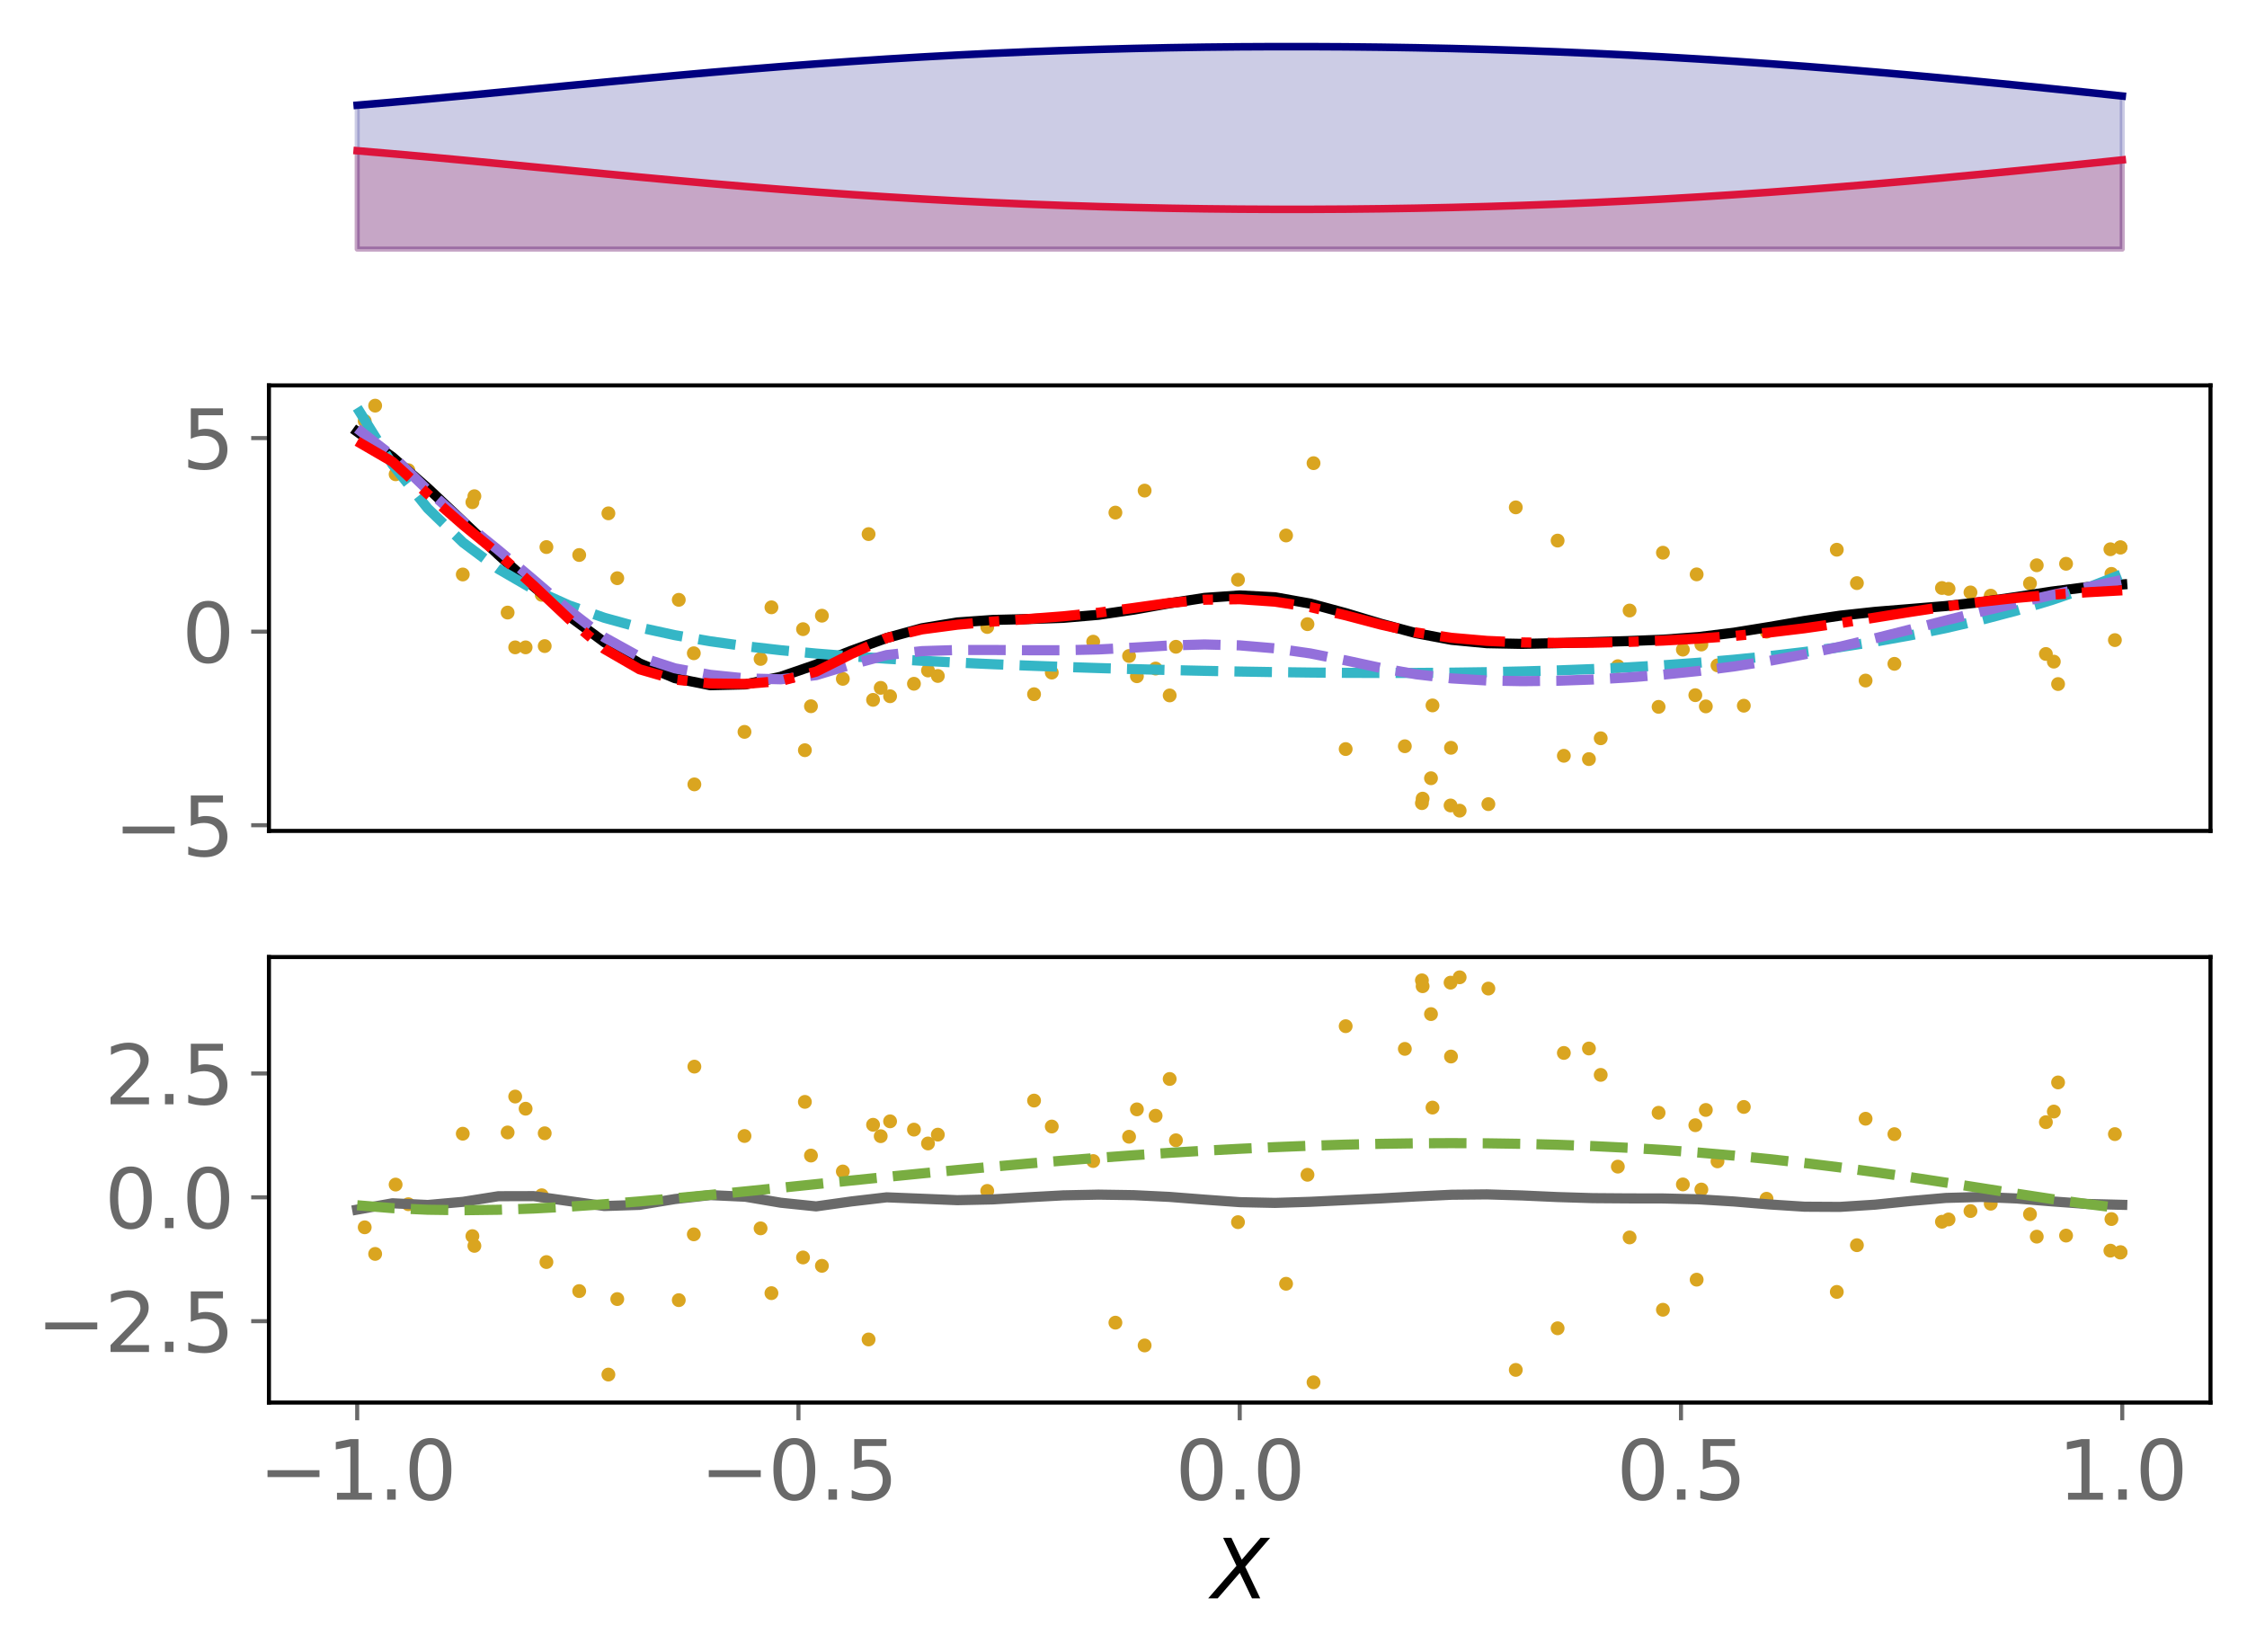 <?xml version="1.0" encoding="utf-8" standalone="no"?>
<!DOCTYPE svg PUBLIC "-//W3C//DTD SVG 1.1//EN"
  "http://www.w3.org/Graphics/SVG/1.1/DTD/svg11.dtd">
<svg xmlns:xlink="http://www.w3.org/1999/xlink" width="443.262pt" height="325.85pt" viewBox="0 0 443.262 325.85" xmlns="http://www.w3.org/2000/svg" version="1.1">
 <defs>
  <style type="text/css">*{stroke-linejoin: round; stroke-linecap: butt}</style>
 </defs>
 <g id="figure_1">
  <g id="patch_1">
   <path d="M 0 325.85 
L 443.262 325.85 
L 443.262 0 
L 0 0 
z
" style="fill: #ffffff"/>
  </g>
  <g id="axes_1">
   <g id="patch_2">
    <path d="M 53.053 51.143 
L 436.062 51.143 
L 436.062 7.2 
L 53.053 7.2 
z
" style="fill: #ffffff"/>
   </g>
   <g id="PolyCollection_1">
    <defs>
     <path id="mb8b83dac07" d="M 70.462 -276.705 
L 70.462 -296.114 
L 77.426 -295.521 
L 84.39 -294.898 
L 91.353 -294.252 
L 98.317 -293.589 
L 105.281 -292.917 
L 112.245 -292.243 
L 119.209 -291.574 
L 126.173 -290.915 
L 133.136 -290.273 
L 140.1 -289.653 
L 147.064 -289.06 
L 154.028 -288.496 
L 160.992 -287.966 
L 167.956 -287.472 
L 174.919 -287.016 
L 181.883 -286.598 
L 188.847 -286.219 
L 195.811 -285.88 
L 202.775 -285.581 
L 209.738 -285.321 
L 216.702 -285.099 
L 223.666 -284.916 
L 230.63 -284.771 
L 237.594 -284.663 
L 244.558 -284.591 
L 251.521 -284.557 
L 258.485 -284.558 
L 265.449 -284.595 
L 272.413 -284.669 
L 279.377 -284.779 
L 286.34 -284.925 
L 293.304 -285.109 
L 300.268 -285.329 
L 307.232 -285.587 
L 314.196 -285.883 
L 321.159 -286.216 
L 328.123 -286.587 
L 335.087 -286.996 
L 342.051 -287.442 
L 349.015 -287.923 
L 355.979 -288.439 
L 362.942 -288.989 
L 369.906 -289.569 
L 376.87 -290.179 
L 383.834 -290.815 
L 390.798 -291.475 
L 397.762 -292.156 
L 404.725 -292.856 
L 411.689 -293.572 
L 418.653 -294.303 
L 418.653 -276.705 
L 418.653 -276.705 
L 411.689 -276.705 
L 404.725 -276.705 
L 397.762 -276.705 
L 390.798 -276.705 
L 383.834 -276.705 
L 376.87 -276.705 
L 369.906 -276.705 
L 362.942 -276.705 
L 355.979 -276.705 
L 349.015 -276.705 
L 342.051 -276.705 
L 335.087 -276.705 
L 328.123 -276.705 
L 321.159 -276.705 
L 314.196 -276.705 
L 307.232 -276.705 
L 300.268 -276.705 
L 293.304 -276.705 
L 286.34 -276.705 
L 279.377 -276.705 
L 272.413 -276.705 
L 265.449 -276.705 
L 258.485 -276.705 
L 251.521 -276.705 
L 244.558 -276.705 
L 237.594 -276.705 
L 230.63 -276.705 
L 223.666 -276.705 
L 216.702 -276.705 
L 209.738 -276.705 
L 202.775 -276.705 
L 195.811 -276.705 
L 188.847 -276.705 
L 181.883 -276.705 
L 174.919 -276.705 
L 167.956 -276.705 
L 160.992 -276.705 
L 154.028 -276.705 
L 147.064 -276.705 
L 140.1 -276.705 
L 133.136 -276.705 
L 126.173 -276.705 
L 119.209 -276.705 
L 112.245 -276.705 
L 105.281 -276.705 
L 98.317 -276.705 
L 91.353 -276.705 
L 84.39 -276.705 
L 77.426 -276.705 
L 70.462 -276.705 
z
" style="stroke: #dc143c; stroke-opacity: 0.2"/>
    </defs>
    <g clip-path="url(#p6635fd401c)">
     <use xlink:href="#mb8b83dac07" x="0" y="325.85" style="fill: #dc143c; fill-opacity: 0.2; stroke: #dc143c; stroke-opacity: 0.2"/>
    </g>
   </g>
   <g id="PolyCollection_2">
    <defs>
     <path id="m5c9339a59e" d="M 70.462 -276.705 
L 70.462 -305.095 
L 77.426 -305.688 
L 84.39 -306.311 
L 91.353 -306.958 
L 98.317 -307.62 
L 105.281 -308.292 
L 112.245 -308.966 
L 119.209 -309.635 
L 126.173 -310.294 
L 133.136 -310.936 
L 140.1 -311.556 
L 147.064 -312.15 
L 154.028 -312.713 
L 160.992 -313.243 
L 167.956 -313.737 
L 174.919 -314.194 
L 181.883 -314.611 
L 188.847 -314.99 
L 195.811 -315.329 
L 202.775 -315.628 
L 209.738 -315.889 
L 216.702 -316.11 
L 223.666 -316.293 
L 230.63 -316.438 
L 237.594 -316.546 
L 244.558 -316.618 
L 251.521 -316.653 
L 258.485 -316.651 
L 265.449 -316.614 
L 272.413 -316.54 
L 279.377 -316.43 
L 286.34 -316.284 
L 293.304 -316.101 
L 300.268 -315.88 
L 307.232 -315.622 
L 314.196 -315.327 
L 321.159 -314.993 
L 328.123 -314.622 
L 335.087 -314.213 
L 342.051 -313.768 
L 349.015 -313.286 
L 355.979 -312.77 
L 362.942 -312.22 
L 369.906 -311.64 
L 376.87 -311.03 
L 383.834 -310.394 
L 390.798 -309.734 
L 397.762 -309.053 
L 404.725 -308.353 
L 411.689 -307.637 
L 418.653 -306.906 
L 418.653 -276.705 
L 418.653 -276.705 
L 411.689 -276.705 
L 404.725 -276.705 
L 397.762 -276.705 
L 390.798 -276.705 
L 383.834 -276.705 
L 376.87 -276.705 
L 369.906 -276.705 
L 362.942 -276.705 
L 355.979 -276.705 
L 349.015 -276.705 
L 342.051 -276.705 
L 335.087 -276.705 
L 328.123 -276.705 
L 321.159 -276.705 
L 314.196 -276.705 
L 307.232 -276.705 
L 300.268 -276.705 
L 293.304 -276.705 
L 286.34 -276.705 
L 279.377 -276.705 
L 272.413 -276.705 
L 265.449 -276.705 
L 258.485 -276.705 
L 251.521 -276.705 
L 244.558 -276.705 
L 237.594 -276.705 
L 230.63 -276.705 
L 223.666 -276.705 
L 216.702 -276.705 
L 209.738 -276.705 
L 202.775 -276.705 
L 195.811 -276.705 
L 188.847 -276.705 
L 181.883 -276.705 
L 174.919 -276.705 
L 167.956 -276.705 
L 160.992 -276.705 
L 154.028 -276.705 
L 147.064 -276.705 
L 140.1 -276.705 
L 133.136 -276.705 
L 126.173 -276.705 
L 119.209 -276.705 
L 112.245 -276.705 
L 105.281 -276.705 
L 98.317 -276.705 
L 91.353 -276.705 
L 84.39 -276.705 
L 77.426 -276.705 
L 70.462 -276.705 
z
" style="stroke: #000080; stroke-opacity: 0.2"/>
    </defs>
    <g clip-path="url(#p6635fd401c)">
     <use xlink:href="#m5c9339a59e" x="0" y="325.85" style="fill: #000080; fill-opacity: 0.2; stroke: #000080; stroke-opacity: 0.2"/>
    </g>
   </g>
   <g id="matplotlib.axis_1"/>
   <g id="matplotlib.axis_2"/>
   <g id="line2d_1">
    <path d="M 70.462 29.736 
L 77.426 30.329 
L 84.39 30.952 
L 91.353 31.598 
L 98.317 32.261 
L 105.281 32.933 
L 112.245 33.607 
L 119.209 34.276 
L 126.173 34.935 
L 133.136 35.577 
L 140.1 36.197 
L 147.064 36.79 
L 154.028 37.354 
L 160.992 37.884 
L 167.956 38.378 
L 174.919 38.834 
L 181.883 39.252 
L 188.847 39.631 
L 195.811 39.97 
L 202.775 40.269 
L 209.738 40.529 
L 216.702 40.751 
L 223.666 40.934 
L 230.63 41.079 
L 237.594 41.187 
L 244.558 41.259 
L 251.521 41.293 
L 258.485 41.292 
L 265.449 41.255 
L 272.413 41.181 
L 279.377 41.071 
L 286.34 40.925 
L 293.304 40.741 
L 300.268 40.521 
L 307.232 40.263 
L 314.196 39.967 
L 321.159 39.634 
L 328.123 39.263 
L 335.087 38.854 
L 342.051 38.408 
L 349.015 37.927 
L 355.979 37.411 
L 362.942 36.861 
L 369.906 36.281 
L 376.87 35.671 
L 383.834 35.035 
L 390.798 34.375 
L 397.762 33.694 
L 404.725 32.994 
L 411.689 32.278 
L 418.653 31.547 
" clip-path="url(#p6635fd401c)" style="fill: none; stroke: #dc143c; stroke-width: 1.5; stroke-linecap: square"/>
   </g>
   <g id="line2d_2">
    <path d="M 70.462 20.755 
L 77.426 20.162 
L 84.39 19.539 
L 91.353 18.892 
L 98.317 18.23 
L 105.281 17.558 
L 112.245 16.884 
L 119.209 16.215 
L 126.173 15.556 
L 133.136 14.914 
L 140.1 14.294 
L 147.064 13.7 
L 154.028 13.137 
L 160.992 12.607 
L 167.956 12.113 
L 174.919 11.656 
L 181.883 11.239 
L 188.847 10.86 
L 195.811 10.521 
L 202.775 10.222 
L 209.738 9.961 
L 216.702 9.74 
L 223.666 9.557 
L 230.63 9.412 
L 237.594 9.304 
L 244.558 9.232 
L 251.521 9.197 
L 258.485 9.199 
L 265.449 9.236 
L 272.413 9.31 
L 279.377 9.42 
L 286.34 9.566 
L 293.304 9.749 
L 300.268 9.97 
L 307.232 10.228 
L 314.196 10.523 
L 321.159 10.857 
L 328.123 11.228 
L 335.087 11.637 
L 342.051 12.082 
L 349.015 12.564 
L 355.979 13.08 
L 362.942 13.63 
L 369.906 14.21 
L 376.87 14.82 
L 383.834 15.456 
L 390.798 16.116 
L 397.762 16.797 
L 404.725 17.497 
L 411.689 18.213 
L 418.653 18.944 
" clip-path="url(#p6635fd401c)" style="fill: none; stroke: #000080; stroke-width: 1.5; stroke-linecap: square"/>
   </g>
  </g>
  <g id="axes_2">
   <g id="patch_3">
    <path d="M 53.053 163.911 
L 436.062 163.911 
L 436.062 76.026 
L 53.053 76.026 
z
" style="fill: #ffffff"/>
   </g>
   <g id="PathCollection_1">
    <defs>
     <path id="m5993384e6a" d="M 0 0.866 
C 0.23 0.866 0.45 0.775 0.612 0.612 
C 0.775 0.45 0.866 0.23 0.866 0 
C 0.866 -0.23 0.775 -0.45 0.612 -0.612 
C 0.45 -0.775 0.23 -0.866 0 -0.866 
C -0.23 -0.866 -0.45 -0.775 -0.612 -0.612 
C -0.775 -0.45 -0.866 -0.23 -0.866 0 
C -0.866 0.23 -0.775 0.45 -0.612 0.612 
C -0.45 0.775 -0.23 0.866 0 0.866 
z
" style="stroke: #daa520"/>
    </defs>
    <g clip-path="url(#pdd288a364c)">
     <use xlink:href="#m5993384e6a" x="121.768" y="114.062" style="fill: #daa520; stroke: #daa520"/>
     <use xlink:href="#m5993384e6a" x="215.653" y="126.583" style="fill: #daa520; stroke: #daa520"/>
     <use xlink:href="#m5993384e6a" x="416.316" y="108.351" style="fill: #daa520; stroke: #daa520"/>
     <use xlink:href="#m5993384e6a" x="93.582" y="97.884" style="fill: #daa520; stroke: #daa520"/>
     <use xlink:href="#m5993384e6a" x="362.341" y="108.443" style="fill: #daa520; stroke: #daa520"/>
     <use xlink:href="#m5993384e6a" x="166.262" y="133.915" style="fill: #daa520; stroke: #daa520"/>
     <use xlink:href="#m5993384e6a" x="400.451" y="115.092" style="fill: #daa520; stroke: #daa520"/>
     <use xlink:href="#m5993384e6a" x="343.999" y="139.213" style="fill: #daa520; stroke: #daa520"/>
     <use xlink:href="#m5993384e6a" x="401.787" y="111.511" style="fill: #daa520; stroke: #daa520"/>
     <use xlink:href="#m5993384e6a" x="373.707" y="130.953" style="fill: #daa520; stroke: #daa520"/>
     <use xlink:href="#m5993384e6a" x="175.585" y="137.346" style="fill: #daa520; stroke: #daa520"/>
     <use xlink:href="#m5993384e6a" x="74.007" y="80.021" style="fill: #daa520; stroke: #daa520"/>
     <use xlink:href="#m5993384e6a" x="158.778" y="147.991" style="fill: #daa520; stroke: #daa520"/>
     <use xlink:href="#m5993384e6a" x="146.865" y="144.375" style="fill: #daa520; stroke: #daa520"/>
     <use xlink:href="#m5993384e6a" x="107.792" y="107.92" style="fill: #daa520; stroke: #daa520"/>
     <use xlink:href="#m5993384e6a" x="93.19" y="99.071" style="fill: #daa520; stroke: #daa520"/>
     <use xlink:href="#m5993384e6a" x="100.139" y="120.84" style="fill: #daa520; stroke: #daa520"/>
     <use xlink:href="#m5993384e6a" x="136.978" y="154.733" style="fill: #daa520; stroke: #daa520"/>
     <use xlink:href="#m5993384e6a" x="222.73" y="129.403" style="fill: #daa520; stroke: #daa520"/>
     <use xlink:href="#m5993384e6a" x="114.259" y="109.485" style="fill: #daa520; stroke: #daa520"/>
     <use xlink:href="#m5993384e6a" x="150.04" y="129.985" style="fill: #daa520; stroke: #daa520"/>
     <use xlink:href="#m5993384e6a" x="158.413" y="124.113" style="fill: #daa520; stroke: #daa520"/>
     <use xlink:href="#m5993384e6a" x="282.587" y="139.156" style="fill: #daa520; stroke: #daa520"/>
     <use xlink:href="#m5993384e6a" x="120.017" y="101.266" style="fill: #daa520; stroke: #daa520"/>
     <use xlink:href="#m5993384e6a" x="327.187" y="139.441" style="fill: #daa520; stroke: #daa520"/>
     <use xlink:href="#m5993384e6a" x="286.151" y="158.895" style="fill: #daa520; stroke: #daa520"/>
     <use xlink:href="#m5993384e6a" x="265.459" y="147.766" style="fill: #daa520; stroke: #daa520"/>
     <use xlink:href="#m5993384e6a" x="230.742" y="137.186" style="fill: #daa520; stroke: #daa520"/>
     <use xlink:href="#m5993384e6a" x="171.344" y="105.361" style="fill: #daa520; stroke: #daa520"/>
     <use xlink:href="#m5993384e6a" x="336.509" y="139.349" style="fill: #daa520; stroke: #daa520"/>
     <use xlink:href="#m5993384e6a" x="315.769" y="145.639" style="fill: #daa520; stroke: #daa520"/>
     <use xlink:href="#m5993384e6a" x="180.293" y="134.885" style="fill: #daa520; stroke: #daa520"/>
     <use xlink:href="#m5993384e6a" x="107.454" y="127.452" style="fill: #daa520; stroke: #daa520"/>
     <use xlink:href="#m5993384e6a" x="331.979" y="128.151" style="fill: #daa520; stroke: #daa520"/>
     <use xlink:href="#m5993384e6a" x="335.625" y="127.141" style="fill: #daa520; stroke: #daa520"/>
     <use xlink:href="#m5993384e6a" x="224.275" y="133.401" style="fill: #daa520; stroke: #daa520"/>
     <use xlink:href="#m5993384e6a" x="103.688" y="127.702" style="fill: #daa520; stroke: #daa520"/>
     <use xlink:href="#m5993384e6a" x="321.468" y="120.436" style="fill: #daa520; stroke: #daa520"/>
     <use xlink:href="#m5993384e6a" x="286.234" y="147.516" style="fill: #daa520; stroke: #daa520"/>
     <use xlink:href="#m5993384e6a" x="334.697" y="113.304" style="fill: #daa520; stroke: #daa520"/>
     <use xlink:href="#m5993384e6a" x="280.638" y="157.546" style="fill: #daa520; stroke: #daa520"/>
     <use xlink:href="#m5993384e6a" x="418.289" y="107.953" style="fill: #daa520; stroke: #daa520"/>
     <use xlink:href="#m5993384e6a" x="403.589" y="129.008" style="fill: #daa520; stroke: #daa520"/>
     <use xlink:href="#m5993384e6a" x="244.215" y="114.367" style="fill: #daa520; stroke: #daa520"/>
     <use xlink:href="#m5993384e6a" x="282.289" y="153.523" style="fill: #daa520; stroke: #daa520"/>
     <use xlink:href="#m5993384e6a" x="384.386" y="116.161" style="fill: #daa520; stroke: #daa520"/>
     <use xlink:href="#m5993384e6a" x="183.064" y="132.267" style="fill: #daa520; stroke: #daa520"/>
     <use xlink:href="#m5993384e6a" x="185.006" y="133.348" style="fill: #daa520; stroke: #daa520"/>
     <use xlink:href="#m5993384e6a" x="231.973" y="127.587" style="fill: #daa520; stroke: #daa520"/>
     <use xlink:href="#m5993384e6a" x="172.229" y="138.062" style="fill: #daa520; stroke: #daa520"/>
     <use xlink:href="#m5993384e6a" x="280.499" y="158.432" style="fill: #daa520; stroke: #daa520"/>
     <use xlink:href="#m5993384e6a" x="418.311" y="108.018" style="fill: #daa520; stroke: #daa520"/>
     <use xlink:href="#m5993384e6a" x="225.799" y="96.781" style="fill: #daa520; stroke: #daa520"/>
     <use xlink:href="#m5993384e6a" x="203.987" y="136.945" style="fill: #daa520; stroke: #daa520"/>
     <use xlink:href="#m5993384e6a" x="307.268" y="106.642" style="fill: #daa520; stroke: #daa520"/>
     <use xlink:href="#m5993384e6a" x="287.944" y="159.916" style="fill: #daa520; stroke: #daa520"/>
     <use xlink:href="#m5993384e6a" x="80.55" y="92.751" style="fill: #daa520; stroke: #daa520"/>
     <use xlink:href="#m5993384e6a" x="91.289" y="113.325" style="fill: #daa520; stroke: #daa520"/>
     <use xlink:href="#m5993384e6a" x="299.016" y="100.086" style="fill: #daa520; stroke: #daa520"/>
     <use xlink:href="#m5993384e6a" x="106.868" y="117.341" style="fill: #daa520; stroke: #daa520"/>
     <use xlink:href="#m5993384e6a" x="388.712" y="116.867" style="fill: #daa520; stroke: #daa520"/>
     <use xlink:href="#m5993384e6a" x="319.149" y="131.418" style="fill: #daa520; stroke: #daa520"/>
     <use xlink:href="#m5993384e6a" x="257.924" y="123.128" style="fill: #daa520; stroke: #daa520"/>
     <use xlink:href="#m5993384e6a" x="227.967" y="131.884" style="fill: #daa520; stroke: #daa520"/>
     <use xlink:href="#m5993384e6a" x="259.119" y="91.368" style="fill: #daa520; stroke: #daa520"/>
     <use xlink:href="#m5993384e6a" x="173.736" y="135.693" style="fill: #daa520; stroke: #daa520"/>
     <use xlink:href="#m5993384e6a" x="194.752" y="123.687" style="fill: #daa520; stroke: #daa520"/>
     <use xlink:href="#m5993384e6a" x="313.447" y="149.744" style="fill: #daa520; stroke: #daa520"/>
     <use xlink:href="#m5993384e6a" x="220.035" y="101.119" style="fill: #daa520; stroke: #daa520"/>
     <use xlink:href="#m5993384e6a" x="338.808" y="131.258" style="fill: #daa520; stroke: #daa520"/>
     <use xlink:href="#m5993384e6a" x="417.202" y="126.271" style="fill: #daa520; stroke: #daa520"/>
     <use xlink:href="#m5993384e6a" x="136.866" y="128.867" style="fill: #daa520; stroke: #daa520"/>
     <use xlink:href="#m5993384e6a" x="253.702" y="105.632" style="fill: #daa520; stroke: #daa520"/>
     <use xlink:href="#m5993384e6a" x="368.023" y="134.252" style="fill: #daa520; stroke: #daa520"/>
     <use xlink:href="#m5993384e6a" x="152.18" y="119.804" style="fill: #daa520; stroke: #daa520"/>
     <use xlink:href="#m5993384e6a" x="334.435" y="137.134" style="fill: #daa520; stroke: #daa520"/>
     <use xlink:href="#m5993384e6a" x="328.042" y="109.031" style="fill: #daa520; stroke: #daa520"/>
     <use xlink:href="#m5993384e6a" x="366.309" y="115.03" style="fill: #daa520; stroke: #daa520"/>
     <use xlink:href="#m5993384e6a" x="383.083" y="115.992" style="fill: #daa520; stroke: #daa520"/>
     <use xlink:href="#m5993384e6a" x="162.136" y="121.456" style="fill: #daa520; stroke: #daa520"/>
     <use xlink:href="#m5993384e6a" x="133.901" y="118.327" style="fill: #daa520; stroke: #daa520"/>
     <use xlink:href="#m5993384e6a" x="405.994" y="134.942" style="fill: #daa520; stroke: #daa520"/>
     <use xlink:href="#m5993384e6a" x="407.57" y="111.214" style="fill: #daa520; stroke: #daa520"/>
     <use xlink:href="#m5993384e6a" x="293.609" y="158.63" style="fill: #daa520; stroke: #daa520"/>
     <use xlink:href="#m5993384e6a" x="207.482" y="132.68" style="fill: #daa520; stroke: #daa520"/>
     <use xlink:href="#m5993384e6a" x="78.043" y="93.56" style="fill: #daa520; stroke: #daa520"/>
     <use xlink:href="#m5993384e6a" x="101.632" y="127.703" style="fill: #daa520; stroke: #daa520"/>
     <use xlink:href="#m5993384e6a" x="71.945" y="83.054" style="fill: #daa520; stroke: #daa520"/>
     <use xlink:href="#m5993384e6a" x="308.498" y="149.093" style="fill: #daa520; stroke: #daa520"/>
     <use xlink:href="#m5993384e6a" x="159.976" y="139.319" style="fill: #daa520; stroke: #daa520"/>
     <use xlink:href="#m5993384e6a" x="348.482" y="124.613" style="fill: #daa520; stroke: #daa520"/>
     <use xlink:href="#m5993384e6a" x="392.709" y="117.508" style="fill: #daa520; stroke: #daa520"/>
     <use xlink:href="#m5993384e6a" x="277.13" y="147.208" style="fill: #daa520; stroke: #daa520"/>
     <use xlink:href="#m5993384e6a" x="416.519" y="113.21" style="fill: #daa520; stroke: #daa520"/>
     <use xlink:href="#m5993384e6a" x="405.153" y="130.519" style="fill: #daa520; stroke: #daa520"/>
    </g>
   </g>
   <g id="matplotlib.axis_3"/>
   <g id="matplotlib.axis_4">
    <g id="ytick_1">
     <g id="line2d_3">
      <defs>
       <path id="mb423aefc57" d="M 0 0 
L -3.5 0 
" style="stroke: #696969; stroke-width: 0.8"/>
      </defs>
      <g>
       <use xlink:href="#mb423aefc57" x="53.053" y="162.792" style="fill: #696969; stroke: #696969; stroke-width: 0.8"/>
      </g>
     </g>
     <g id="text_1">
      <!-- −5 -->
      <g style="fill: #696969" transform="translate(22.465 168.871) scale(0.16 -0.16)">
       <defs>
        <path id="DejaVuSans-2212" d="M 678 2272 
L 4684 2272 
L 4684 1741 
L 678 1741 
L 678 2272 
z
" transform="scale(0.016)"/>
        <path id="DejaVuSans-35" d="M 691 4666 
L 3169 4666 
L 3169 4134 
L 1269 4134 
L 1269 2991 
Q 1406 3038 1543 3061 
Q 1681 3084 1819 3084 
Q 2600 3084 3056 2656 
Q 3513 2228 3513 1497 
Q 3513 744 3044 326 
Q 2575 -91 1722 -91 
Q 1428 -91 1123 -41 
Q 819 9 494 109 
L 494 744 
Q 775 591 1075 516 
Q 1375 441 1709 441 
Q 2250 441 2565 725 
Q 2881 1009 2881 1497 
Q 2881 1984 2565 2268 
Q 2250 2553 1709 2553 
Q 1456 2553 1204 2497 
Q 953 2441 691 2322 
L 691 4666 
z
" transform="scale(0.016)"/>
       </defs>
       <use xlink:href="#DejaVuSans-2212"/>
       <use xlink:href="#DejaVuSans-35" x="83.789"/>
      </g>
     </g>
    </g>
    <g id="ytick_2">
     <g id="line2d_4">
      <g>
       <use xlink:href="#mb423aefc57" x="53.053" y="124.605" style="fill: #696969; stroke: #696969; stroke-width: 0.8"/>
      </g>
     </g>
     <g id="text_2">
      <!-- 0 -->
      <g style="fill: #696969" transform="translate(35.873 130.684) scale(0.16 -0.16)">
       <defs>
        <path id="DejaVuSans-30" d="M 2034 4250 
Q 1547 4250 1301 3770 
Q 1056 3291 1056 2328 
Q 1056 1369 1301 889 
Q 1547 409 2034 409 
Q 2525 409 2770 889 
Q 3016 1369 3016 2328 
Q 3016 3291 2770 3770 
Q 2525 4250 2034 4250 
z
M 2034 4750 
Q 2819 4750 3233 4129 
Q 3647 3509 3647 2328 
Q 3647 1150 3233 529 
Q 2819 -91 2034 -91 
Q 1250 -91 836 529 
Q 422 1150 422 2328 
Q 422 3509 836 4129 
Q 1250 4750 2034 4750 
z
" transform="scale(0.016)"/>
       </defs>
       <use xlink:href="#DejaVuSans-30"/>
      </g>
     </g>
    </g>
    <g id="ytick_3">
     <g id="line2d_5">
      <g>
       <use xlink:href="#mb423aefc57" x="53.053" y="86.419" style="fill: #696969; stroke: #696969; stroke-width: 0.8"/>
      </g>
     </g>
     <g id="text_3">
      <!-- 5 -->
      <g style="fill: #696969" transform="translate(35.873 92.497) scale(0.16 -0.16)">
       <use xlink:href="#DejaVuSans-35"/>
      </g>
     </g>
    </g>
   </g>
   <g id="line2d_6">
    <path d="M 70.462 85.157 
L 77.426 90.176 
L 84.39 96.298 
L 91.353 102.876 
L 98.317 109.439 
L 105.281 115.712 
L 112.245 121.523 
L 119.209 126.671 
L 126.173 130.865 
L 133.136 133.779 
L 140.1 135.171 
L 147.064 135.006 
L 154.028 133.502 
L 160.992 131.102 
L 167.956 128.368 
L 174.919 125.846 
L 181.883 123.936 
L 188.847 122.791 
L 195.811 122.295 
L 202.775 122.122 
L 209.738 121.882 
L 216.702 121.282 
L 223.666 120.261 
L 230.63 119.022 
L 237.594 117.95 
L 244.558 117.46 
L 251.521 117.825 
L 258.485 119.07 
L 265.449 120.95 
L 272.413 123.046 
L 279.377 124.909 
L 286.34 126.219 
L 293.304 126.88 
L 300.268 127.017 
L 307.232 126.873 
L 314.196 126.664 
L 321.159 126.465 
L 328.123 126.186 
L 335.087 125.667 
L 342.051 124.811 
L 349.015 123.682 
L 355.979 122.487 
L 362.942 121.457 
L 369.906 120.699 
L 376.87 120.134 
L 383.834 119.555 
L 390.798 118.778 
L 397.762 117.776 
L 404.725 116.705 
L 411.689 115.817 
L 418.653 115.297 
" clip-path="url(#pdd288a364c)" style="fill: none; stroke: #000000; stroke-width: 2; stroke-linecap: square"/>
   </g>
   <g id="line2d_7">
    <path d="M 70.462 80.456 
L 77.426 91.631 
L 84.39 100.307 
L 91.353 107.031 
L 98.317 112.242 
L 105.281 116.282 
L 112.245 119.42 
L 119.209 121.866 
L 126.173 123.783 
L 133.136 125.297 
L 140.1 126.503 
L 147.064 127.474 
L 154.028 128.267 
L 160.992 128.923 
L 167.956 129.474 
L 174.919 129.944 
L 181.883 130.35 
L 188.847 130.707 
L 195.811 131.023 
L 202.775 131.305 
L 209.738 131.559 
L 216.702 131.787 
L 223.666 131.992 
L 230.63 132.175 
L 237.594 132.335 
L 244.558 132.472 
L 251.521 132.585 
L 258.485 132.672 
L 265.449 132.729 
L 272.413 132.755 
L 279.377 132.745 
L 286.34 132.694 
L 293.304 132.599 
L 300.268 132.453 
L 307.232 132.251 
L 314.196 131.986 
L 321.159 131.651 
L 328.123 131.237 
L 335.087 130.736 
L 342.051 130.139 
L 349.015 129.436 
L 355.979 128.615 
L 362.942 127.666 
L 369.906 126.575 
L 376.87 125.327 
L 383.834 123.906 
L 390.798 122.29 
L 397.762 120.454 
L 404.725 118.367 
L 411.689 115.986 
L 418.653 113.26 
" clip-path="url(#pdd288a364c)" style="fill: none; stroke-dasharray: 7.4,3.2; stroke-dashoffset: 0; stroke: #34b6c6; stroke-width: 2"/>
   </g>
   <g id="line2d_8">
    <path d="M 70.462 84.543 
L 77.426 89.953 
L 84.39 96.698 
L 91.353 102.884 
L 98.317 108.519 
L 105.281 114.392 
L 112.245 120.369 
L 119.209 125.731 
L 126.173 129.578 
L 133.136 131.841 
L 140.1 133.119 
L 147.064 133.83 
L 154.028 134.001 
L 160.992 133.188 
L 167.956 131.086 
L 174.919 129.219 
L 181.883 128.444 
L 188.847 128.225 
L 195.811 128.219 
L 202.775 128.273 
L 209.738 128.273 
L 216.702 128.113 
L 223.666 127.752 
L 230.63 127.333 
L 237.594 127.13 
L 244.558 127.311 
L 251.521 127.899 
L 258.485 128.901 
L 265.449 130.276 
L 272.413 131.774 
L 279.377 133.016 
L 286.34 133.822 
L 293.304 134.24 
L 300.268 134.372 
L 307.232 134.293 
L 314.196 134.044 
L 321.159 133.64 
L 328.123 133.082 
L 335.087 132.364 
L 342.051 131.467 
L 349.015 130.375 
L 355.979 129.075 
L 362.942 127.578 
L 369.906 125.921 
L 376.87 124.17 
L 383.834 122.398 
L 390.798 120.66 
L 397.762 118.984 
L 404.725 117.379 
L 411.689 115.849 
L 418.653 114.394 
" clip-path="url(#pdd288a364c)" style="fill: none; stroke-dasharray: 7.4,3.2; stroke-dashoffset: 0; stroke: #9370db; stroke-width: 2"/>
   </g>
   <g id="line2d_9">
    <path d="M 70.462 87.052 
L 77.426 91.095 
L 84.39 97.478 
L 91.353 103.57 
L 98.317 109.267 
L 105.281 115.526 
L 112.245 122.104 
L 119.209 128.011 
L 126.173 132.031 
L 133.136 134.047 
L 140.1 134.829 
L 147.064 134.917 
L 154.028 134.336 
L 160.992 132.498 
L 167.956 129.002 
L 174.919 125.846 
L 181.883 124.157 
L 188.847 123.231 
L 195.811 122.617 
L 202.775 122.116 
L 209.738 121.579 
L 216.702 120.866 
L 223.666 119.928 
L 230.63 118.953 
L 237.594 118.305 
L 244.558 118.205 
L 251.521 118.687 
L 258.485 119.761 
L 265.449 121.379 
L 272.413 123.215 
L 279.377 124.774 
L 286.34 125.822 
L 293.304 126.428 
L 300.268 126.73 
L 307.232 126.831 
L 314.196 126.789 
L 321.159 126.63 
L 328.123 126.361 
L 335.087 125.974 
L 342.051 125.453 
L 349.015 124.776 
L 355.979 123.933 
L 362.942 122.935 
L 369.906 121.831 
L 376.87 120.707 
L 383.834 119.649 
L 390.798 118.722 
L 397.762 117.95 
L 404.725 117.329 
L 411.689 116.838 
L 418.653 116.454 
" clip-path="url(#pdd288a364c)" style="fill: none; stroke-dasharray: 12.8,3.2,2,3.2; stroke-dashoffset: 0; stroke: #ff0000; stroke-width: 2"/>
   </g>
   <g id="patch_4">
    <path d="M 53.053 163.911 
L 53.053 76.026 
" style="fill: none; stroke: #000000; stroke-width: 0.8; stroke-linejoin: miter; stroke-linecap: square"/>
   </g>
   <g id="patch_5">
    <path d="M 436.062 163.911 
L 436.062 76.026 
" style="fill: none; stroke: #000000; stroke-width: 0.8; stroke-linejoin: miter; stroke-linecap: square"/>
   </g>
   <g id="patch_6">
    <path d="M 53.053 163.911 
L 436.062 163.911 
" style="fill: none; stroke: #000000; stroke-width: 0.8; stroke-linejoin: miter; stroke-linecap: square"/>
   </g>
   <g id="patch_7">
    <path d="M 53.053 76.026 
L 436.062 76.026 
" style="fill: none; stroke: #000000; stroke-width: 0.8; stroke-linejoin: miter; stroke-linecap: square"/>
   </g>
  </g>
  <g id="axes_3">
   <g id="patch_8">
    <path d="M 53.053 276.68 
L 436.062 276.68 
L 436.062 188.795 
L 53.053 188.795 
z
" style="fill: #ffffff"/>
   </g>
   <g id="PathCollection_2">
    <g clip-path="url(#pdaaa19e991)">
     <use xlink:href="#m5993384e6a" x="121.768" y="256.265" style="fill: #daa520; stroke: #daa520"/>
     <use xlink:href="#m5993384e6a" x="215.653" y="229.035" style="fill: #daa520; stroke: #daa520"/>
     <use xlink:href="#m5993384e6a" x="416.316" y="246.712" style="fill: #daa520; stroke: #daa520"/>
     <use xlink:href="#m5993384e6a" x="93.582" y="245.77" style="fill: #daa520; stroke: #daa520"/>
     <use xlink:href="#m5993384e6a" x="362.341" y="254.853" style="fill: #daa520; stroke: #daa520"/>
     <use xlink:href="#m5993384e6a" x="166.262" y="231.095" style="fill: #daa520; stroke: #daa520"/>
     <use xlink:href="#m5993384e6a" x="400.451" y="239.521" style="fill: #daa520; stroke: #daa520"/>
     <use xlink:href="#m5993384e6a" x="343.999" y="218.365" style="fill: #daa520; stroke: #daa520"/>
     <use xlink:href="#m5993384e6a" x="401.787" y="243.951" style="fill: #daa520; stroke: #daa520"/>
     <use xlink:href="#m5993384e6a" x="373.707" y="223.732" style="fill: #daa520; stroke: #daa520"/>
     <use xlink:href="#m5993384e6a" x="175.585" y="221.201" style="fill: #daa520; stroke: #daa520"/>
     <use xlink:href="#m5993384e6a" x="74.007" y="247.357" style="fill: #daa520; stroke: #daa520"/>
     <use xlink:href="#m5993384e6a" x="158.778" y="217.364" style="fill: #daa520; stroke: #daa520"/>
     <use xlink:href="#m5993384e6a" x="146.865" y="224.097" style="fill: #daa520; stroke: #daa520"/>
     <use xlink:href="#m5993384e6a" x="107.792" y="248.964" style="fill: #daa520; stroke: #daa520"/>
     <use xlink:href="#m5993384e6a" x="93.19" y="243.848" style="fill: #daa520; stroke: #daa520"/>
     <use xlink:href="#m5993384e6a" x="100.139" y="223.397" style="fill: #daa520; stroke: #daa520"/>
     <use xlink:href="#m5993384e6a" x="136.978" y="210.412" style="fill: #daa520; stroke: #daa520"/>
     <use xlink:href="#m5993384e6a" x="222.73" y="224.243" style="fill: #daa520; stroke: #daa520"/>
     <use xlink:href="#m5993384e6a" x="114.259" y="254.689" style="fill: #daa520; stroke: #daa520"/>
     <use xlink:href="#m5993384e6a" x="150.04" y="242.314" style="fill: #daa520; stroke: #daa520"/>
     <use xlink:href="#m5993384e6a" x="158.413" y="248.057" style="fill: #daa520; stroke: #daa520"/>
     <use xlink:href="#m5993384e6a" x="282.587" y="218.49" style="fill: #daa520; stroke: #daa520"/>
     <use xlink:href="#m5993384e6a" x="120.017" y="271.157" style="fill: #daa520; stroke: #daa520"/>
     <use xlink:href="#m5993384e6a" x="327.187" y="219.512" style="fill: #daa520; stroke: #daa520"/>
     <use xlink:href="#m5993384e6a" x="286.151" y="193.847" style="fill: #daa520; stroke: #daa520"/>
     <use xlink:href="#m5993384e6a" x="265.459" y="202.434" style="fill: #daa520; stroke: #daa520"/>
     <use xlink:href="#m5993384e6a" x="230.742" y="212.845" style="fill: #daa520; stroke: #daa520"/>
     <use xlink:href="#m5993384e6a" x="171.344" y="264.232" style="fill: #daa520; stroke: #daa520"/>
     <use xlink:href="#m5993384e6a" x="336.509" y="218.958" style="fill: #daa520; stroke: #daa520"/>
     <use xlink:href="#m5993384e6a" x="315.769" y="212.04" style="fill: #daa520; stroke: #daa520"/>
     <use xlink:href="#m5993384e6a" x="180.293" y="222.839" style="fill: #daa520; stroke: #daa520"/>
     <use xlink:href="#m5993384e6a" x="107.454" y="223.56" style="fill: #daa520; stroke: #daa520"/>
     <use xlink:href="#m5993384e6a" x="331.979" y="233.648" style="fill: #daa520; stroke: #daa520"/>
     <use xlink:href="#m5993384e6a" x="335.625" y="234.654" style="fill: #daa520; stroke: #daa520"/>
     <use xlink:href="#m5993384e6a" x="224.275" y="218.841" style="fill: #daa520; stroke: #daa520"/>
     <use xlink:href="#m5993384e6a" x="103.688" y="218.713" style="fill: #daa520; stroke: #daa520"/>
     <use xlink:href="#m5993384e6a" x="321.468" y="244.107" style="fill: #daa520; stroke: #daa520"/>
     <use xlink:href="#m5993384e6a" x="286.234" y="208.419" style="fill: #daa520; stroke: #daa520"/>
     <use xlink:href="#m5993384e6a" x="334.697" y="252.436" style="fill: #daa520; stroke: #daa520"/>
     <use xlink:href="#m5993384e6a" x="280.638" y="194.551" style="fill: #daa520; stroke: #daa520"/>
     <use xlink:href="#m5993384e6a" x="418.289" y="247.092" style="fill: #daa520; stroke: #daa520"/>
     <use xlink:href="#m5993384e6a" x="403.589" y="221.367" style="fill: #daa520; stroke: #daa520"/>
     <use xlink:href="#m5993384e6a" x="244.215" y="241.092" style="fill: #daa520; stroke: #daa520"/>
     <use xlink:href="#m5993384e6a" x="282.289" y="200.048" style="fill: #daa520; stroke: #daa520"/>
     <use xlink:href="#m5993384e6a" x="384.386" y="240.556" style="fill: #daa520; stroke: #daa520"/>
     <use xlink:href="#m5993384e6a" x="183.064" y="225.569" style="fill: #daa520; stroke: #daa520"/>
     <use xlink:href="#m5993384e6a" x="185.006" y="223.828" style="fill: #daa520; stroke: #daa520"/>
     <use xlink:href="#m5993384e6a" x="231.973" y="224.939" style="fill: #daa520; stroke: #daa520"/>
     <use xlink:href="#m5993384e6a" x="172.229" y="221.883" style="fill: #daa520; stroke: #daa520"/>
     <use xlink:href="#m5993384e6a" x="280.499" y="193.387" style="fill: #daa520; stroke: #daa520"/>
     <use xlink:href="#m5993384e6a" x="418.311" y="247.008" style="fill: #daa520; stroke: #daa520"/>
     <use xlink:href="#m5993384e6a" x="225.799" y="265.413" style="fill: #daa520; stroke: #daa520"/>
     <use xlink:href="#m5993384e6a" x="203.987" y="217.108" style="fill: #daa520; stroke: #daa520"/>
     <use xlink:href="#m5993384e6a" x="307.268" y="262.027" style="fill: #daa520; stroke: #daa520"/>
     <use xlink:href="#m5993384e6a" x="287.944" y="192.79" style="fill: #daa520; stroke: #daa520"/>
     <use xlink:href="#m5993384e6a" x="80.55" y="237.553" style="fill: #daa520; stroke: #daa520"/>
     <use xlink:href="#m5993384e6a" x="91.289" y="223.644" style="fill: #daa520; stroke: #daa520"/>
     <use xlink:href="#m5993384e6a" x="299.016" y="270.238" style="fill: #daa520; stroke: #daa520"/>
     <use xlink:href="#m5993384e6a" x="106.868" y="235.786" style="fill: #daa520; stroke: #daa520"/>
     <use xlink:href="#m5993384e6a" x="388.712" y="238.901" style="fill: #daa520; stroke: #daa520"/>
     <use xlink:href="#m5993384e6a" x="319.149" y="230.14" style="fill: #daa520; stroke: #daa520"/>
     <use xlink:href="#m5993384e6a" x="257.924" y="231.746" style="fill: #daa520; stroke: #daa520"/>
     <use xlink:href="#m5993384e6a" x="227.967" y="220.101" style="fill: #daa520; stroke: #daa520"/>
     <use xlink:href="#m5993384e6a" x="259.119" y="272.685" style="fill: #daa520; stroke: #daa520"/>
     <use xlink:href="#m5993384e6a" x="173.736" y="224.133" style="fill: #daa520; stroke: #daa520"/>
     <use xlink:href="#m5993384e6a" x="194.752" y="234.929" style="fill: #daa520; stroke: #daa520"/>
     <use xlink:href="#m5993384e6a" x="313.447" y="206.835" style="fill: #daa520; stroke: #daa520"/>
     <use xlink:href="#m5993384e6a" x="220.035" y="260.917" style="fill: #daa520; stroke: #daa520"/>
     <use xlink:href="#m5993384e6a" x="338.808" y="229.099" style="fill: #daa520; stroke: #daa520"/>
     <use xlink:href="#m5993384e6a" x="417.202" y="223.724" style="fill: #daa520; stroke: #daa520"/>
     <use xlink:href="#m5993384e6a" x="136.866" y="243.494" style="fill: #daa520; stroke: #daa520"/>
     <use xlink:href="#m5993384e6a" x="253.702" y="253.245" style="fill: #daa520; stroke: #daa520"/>
     <use xlink:href="#m5993384e6a" x="368.023" y="220.69" style="fill: #daa520; stroke: #daa520"/>
     <use xlink:href="#m5993384e6a" x="152.18" y="255.096" style="fill: #daa520; stroke: #daa520"/>
     <use xlink:href="#m5993384e6a" x="334.435" y="221.966" style="fill: #daa520; stroke: #daa520"/>
     <use xlink:href="#m5993384e6a" x="328.042" y="258.372" style="fill: #daa520; stroke: #daa520"/>
     <use xlink:href="#m5993384e6a" x="366.309" y="245.636" style="fill: #daa520; stroke: #daa520"/>
     <use xlink:href="#m5993384e6a" x="383.083" y="241.012" style="fill: #daa520; stroke: #daa520"/>
     <use xlink:href="#m5993384e6a" x="162.136" y="249.708" style="fill: #daa520; stroke: #daa520"/>
     <use xlink:href="#m5993384e6a" x="133.901" y="256.476" style="fill: #daa520; stroke: #daa520"/>
     <use xlink:href="#m5993384e6a" x="405.994" y="213.53" style="fill: #daa520; stroke: #daa520"/>
     <use xlink:href="#m5993384e6a" x="407.57" y="243.742" style="fill: #daa520; stroke: #daa520"/>
     <use xlink:href="#m5993384e6a" x="293.609" y="195.013" style="fill: #daa520; stroke: #daa520"/>
     <use xlink:href="#m5993384e6a" x="207.482" y="222.227" style="fill: #daa520; stroke: #daa520"/>
     <use xlink:href="#m5993384e6a" x="78.043" y="233.678" style="fill: #daa520; stroke: #daa520"/>
     <use xlink:href="#m5993384e6a" x="101.632" y="216.313" style="fill: #daa520; stroke: #daa520"/>
     <use xlink:href="#m5993384e6a" x="71.945" y="242.109" style="fill: #daa520; stroke: #daa520"/>
     <use xlink:href="#m5993384e6a" x="308.498" y="207.711" style="fill: #daa520; stroke: #daa520"/>
     <use xlink:href="#m5993384e6a" x="159.976" y="227.954" style="fill: #daa520; stroke: #daa520"/>
     <use xlink:href="#m5993384e6a" x="348.482" y="236.476" style="fill: #daa520; stroke: #daa520"/>
     <use xlink:href="#m5993384e6a" x="392.709" y="237.455" style="fill: #daa520; stroke: #daa520"/>
     <use xlink:href="#m5993384e6a" x="277.13" y="206.911" style="fill: #daa520; stroke: #daa520"/>
     <use xlink:href="#m5993384e6a" x="416.519" y="240.481" style="fill: #daa520; stroke: #daa520"/>
     <use xlink:href="#m5993384e6a" x="405.153" y="219.273" style="fill: #daa520; stroke: #daa520"/>
    </g>
   </g>
   <g id="matplotlib.axis_5">
    <g id="xtick_1">
     <g id="line2d_10">
      <defs>
       <path id="m7799dce090" d="M 0 0 
L 0 3.5 
" style="stroke: #696969; stroke-width: 0.8"/>
      </defs>
      <g>
       <use xlink:href="#m7799dce090" x="70.462" y="276.68" style="fill: #696969; stroke: #696969; stroke-width: 0.8"/>
      </g>
     </g>
     <g id="text_4">
      <!-- −1.0 -->
      <g style="fill: #696969" transform="translate(51.036 295.837) scale(0.16 -0.16)">
       <defs>
        <path id="DejaVuSans-31" d="M 794 531 
L 1825 531 
L 1825 4091 
L 703 3866 
L 703 4441 
L 1819 4666 
L 2450 4666 
L 2450 531 
L 3481 531 
L 3481 0 
L 794 0 
L 794 531 
z
" transform="scale(0.016)"/>
        <path id="DejaVuSans-2e" d="M 684 794 
L 1344 794 
L 1344 0 
L 684 0 
L 684 794 
z
" transform="scale(0.016)"/>
       </defs>
       <use xlink:href="#DejaVuSans-2212"/>
       <use xlink:href="#DejaVuSans-31" x="83.789"/>
       <use xlink:href="#DejaVuSans-2e" x="147.412"/>
       <use xlink:href="#DejaVuSans-30" x="179.199"/>
      </g>
     </g>
    </g>
    <g id="xtick_2">
     <g id="line2d_11">
      <g>
       <use xlink:href="#m7799dce090" x="157.51" y="276.68" style="fill: #696969; stroke: #696969; stroke-width: 0.8"/>
      </g>
     </g>
     <g id="text_5">
      <!-- −0.5 -->
      <g style="fill: #696969" transform="translate(138.084 295.837) scale(0.16 -0.16)">
       <use xlink:href="#DejaVuSans-2212"/>
       <use xlink:href="#DejaVuSans-30" x="83.789"/>
       <use xlink:href="#DejaVuSans-2e" x="147.412"/>
       <use xlink:href="#DejaVuSans-35" x="179.199"/>
      </g>
     </g>
    </g>
    <g id="xtick_3">
     <g id="line2d_12">
      <g>
       <use xlink:href="#m7799dce090" x="244.558" y="276.68" style="fill: #696969; stroke: #696969; stroke-width: 0.8"/>
      </g>
     </g>
     <g id="text_6">
      <!-- 0.0 -->
      <g style="fill: #696969" transform="translate(231.835 295.837) scale(0.16 -0.16)">
       <use xlink:href="#DejaVuSans-30"/>
       <use xlink:href="#DejaVuSans-2e" x="63.623"/>
       <use xlink:href="#DejaVuSans-30" x="95.41"/>
      </g>
     </g>
    </g>
    <g id="xtick_4">
     <g id="line2d_13">
      <g>
       <use xlink:href="#m7799dce090" x="331.605" y="276.68" style="fill: #696969; stroke: #696969; stroke-width: 0.8"/>
      </g>
     </g>
     <g id="text_7">
      <!-- 0.5 -->
      <g style="fill: #696969" transform="translate(318.883 295.837) scale(0.16 -0.16)">
       <use xlink:href="#DejaVuSans-30"/>
       <use xlink:href="#DejaVuSans-2e" x="63.623"/>
       <use xlink:href="#DejaVuSans-35" x="95.41"/>
      </g>
     </g>
    </g>
    <g id="xtick_5">
     <g id="line2d_14">
      <g>
       <use xlink:href="#m7799dce090" x="418.653" y="276.68" style="fill: #696969; stroke: #696969; stroke-width: 0.8"/>
      </g>
     </g>
     <g id="text_8">
      <!-- 1.0 -->
      <g style="fill: #696969" transform="translate(405.93 295.837) scale(0.16 -0.16)">
       <use xlink:href="#DejaVuSans-31"/>
       <use xlink:href="#DejaVuSans-2e" x="63.623"/>
       <use xlink:href="#DejaVuSans-30" x="95.41"/>
      </g>
     </g>
    </g>
    <g id="text_9">
     <!-- $X$ -->
     <g transform="translate(239.037 315.322) scale(0.16 -0.16)">
      <defs>
       <path id="DejaVuSans-Oblique-58" d="M 878 4666 
L 1516 4666 
L 2316 2981 
L 3763 4666 
L 4500 4666 
L 2578 2438 
L 3738 0 
L 3103 0 
L 2163 1966 
L 459 0 
L -275 0 
L 1906 2509 
L 878 4666 
z
" transform="scale(0.016)"/>
      </defs>
      <use xlink:href="#DejaVuSans-Oblique-58" transform="translate(0 0.094)"/>
     </g>
    </g>
   </g>
   <g id="matplotlib.axis_6">
    <g id="ytick_4">
     <g id="line2d_15">
      <g>
       <use xlink:href="#mb423aefc57" x="53.053" y="260.624" style="fill: #696969; stroke: #696969; stroke-width: 0.8"/>
      </g>
     </g>
     <g id="text_10">
      <!-- −2.5 -->
      <g style="fill: #696969" transform="translate(7.2 266.702) scale(0.16 -0.16)">
       <defs>
        <path id="DejaVuSans-32" d="M 1228 531 
L 3431 531 
L 3431 0 
L 469 0 
L 469 531 
Q 828 903 1448 1529 
Q 2069 2156 2228 2338 
Q 2531 2678 2651 2914 
Q 2772 3150 2772 3378 
Q 2772 3750 2511 3984 
Q 2250 4219 1831 4219 
Q 1534 4219 1204 4116 
Q 875 4013 500 3803 
L 500 4441 
Q 881 4594 1212 4672 
Q 1544 4750 1819 4750 
Q 2544 4750 2975 4387 
Q 3406 4025 3406 3419 
Q 3406 3131 3298 2873 
Q 3191 2616 2906 2266 
Q 2828 2175 2409 1742 
Q 1991 1309 1228 531 
z
" transform="scale(0.016)"/>
       </defs>
       <use xlink:href="#DejaVuSans-2212"/>
       <use xlink:href="#DejaVuSans-32" x="83.789"/>
       <use xlink:href="#DejaVuSans-2e" x="147.412"/>
       <use xlink:href="#DejaVuSans-35" x="179.199"/>
      </g>
     </g>
    </g>
    <g id="ytick_5">
     <g id="line2d_16">
      <g>
       <use xlink:href="#mb423aefc57" x="53.053" y="236.193" style="fill: #696969; stroke: #696969; stroke-width: 0.8"/>
      </g>
     </g>
     <g id="text_11">
      <!-- 0.0 -->
      <g style="fill: #696969" transform="translate(20.608 242.272) scale(0.16 -0.16)">
       <use xlink:href="#DejaVuSans-30"/>
       <use xlink:href="#DejaVuSans-2e" x="63.623"/>
       <use xlink:href="#DejaVuSans-30" x="95.41"/>
      </g>
     </g>
    </g>
    <g id="ytick_6">
     <g id="line2d_17">
      <g>
       <use xlink:href="#mb423aefc57" x="53.053" y="211.762" style="fill: #696969; stroke: #696969; stroke-width: 0.8"/>
      </g>
     </g>
     <g id="text_12">
      <!-- 2.5 -->
      <g style="fill: #696969" transform="translate(20.608 217.841) scale(0.16 -0.16)">
       <use xlink:href="#DejaVuSans-32"/>
       <use xlink:href="#DejaVuSans-2e" x="63.623"/>
       <use xlink:href="#DejaVuSans-35" x="95.41"/>
      </g>
     </g>
    </g>
   </g>
   <g id="line2d_18">
    <path d="M 70.462 238.617 
L 77.426 237.368 
L 84.39 237.703 
L 91.353 237.081 
L 98.317 235.973 
L 105.281 235.955 
L 112.245 236.936 
L 119.209 237.908 
L 126.173 237.684 
L 133.136 236.535 
L 140.1 235.755 
L 147.064 236.079 
L 154.028 237.26 
L 160.992 237.979 
L 167.956 237.004 
L 174.919 236.193 
L 181.883 236.475 
L 188.847 236.756 
L 195.811 236.605 
L 202.775 236.185 
L 209.738 235.805 
L 216.702 235.661 
L 223.666 235.767 
L 230.63 236.105 
L 237.594 236.647 
L 244.558 237.146 
L 251.521 237.295 
L 258.485 237.077 
L 265.449 236.742 
L 272.413 236.409 
L 279.377 236.02 
L 286.34 235.685 
L 293.304 235.614 
L 300.268 235.825 
L 307.232 236.14 
L 314.196 236.353 
L 321.159 236.405 
L 328.123 236.417 
L 335.087 236.586 
L 342.051 237.014 
L 349.015 237.594 
L 355.979 238.043 
L 362.942 238.083 
L 369.906 237.641 
L 376.87 236.926 
L 383.834 236.314 
L 390.798 236.121 
L 397.762 236.416 
L 404.725 236.991 
L 411.689 237.5 
L 418.653 237.672 
" clip-path="url(#pdaaa19e991)" style="fill: none; stroke: #696969; stroke-width: 2; stroke-linecap: square"/>
   </g>
   <g id="line2d_19">
    <path d="M 70.462 237.759 
L 77.426 238.329 
L 84.39 238.644 
L 91.353 238.739 
L 98.317 238.649 
L 105.281 238.404 
L 112.245 238.031 
L 119.209 237.555 
L 126.173 236.998 
L 133.136 236.38 
L 140.1 235.718 
L 147.064 235.024 
L 154.028 234.313 
L 160.992 233.594 
L 167.956 232.877 
L 174.919 232.168 
L 181.883 231.475 
L 188.847 230.802 
L 195.811 230.154 
L 202.775 229.536 
L 209.738 228.95 
L 216.702 228.4 
L 223.666 227.89 
L 230.63 227.421 
L 237.594 226.996 
L 244.558 226.619 
L 251.521 226.291 
L 258.485 226.016 
L 265.449 225.797 
L 272.413 225.636 
L 279.377 225.537 
L 286.34 225.503 
L 293.304 225.537 
L 300.268 225.642 
L 307.232 225.823 
L 314.196 226.083 
L 321.159 226.424 
L 328.123 226.85 
L 335.087 227.362 
L 342.051 227.963 
L 349.015 228.652 
L 355.979 229.428 
L 362.942 230.288 
L 369.906 231.224 
L 376.87 232.227 
L 383.834 233.282 
L 390.798 234.37 
L 397.762 235.463 
L 404.725 236.526 
L 411.689 237.515 
L 418.653 238.372 
" clip-path="url(#pdaaa19e991)" style="fill: none; stroke-dasharray: 7.4,3.2; stroke-dashoffset: 0; stroke: #79ad41; stroke-width: 2"/>
   </g>
   <g id="patch_9">
    <path d="M 53.053 276.68 
L 53.053 188.795 
" style="fill: none; stroke: #000000; stroke-width: 0.8; stroke-linejoin: miter; stroke-linecap: square"/>
   </g>
   <g id="patch_10">
    <path d="M 436.062 276.68 
L 436.062 188.795 
" style="fill: none; stroke: #000000; stroke-width: 0.8; stroke-linejoin: miter; stroke-linecap: square"/>
   </g>
   <g id="patch_11">
    <path d="M 53.053 276.68 
L 436.062 276.68 
" style="fill: none; stroke: #000000; stroke-width: 0.8; stroke-linejoin: miter; stroke-linecap: square"/>
   </g>
   <g id="patch_12">
    <path d="M 53.053 188.795 
L 436.062 188.795 
" style="fill: none; stroke: #000000; stroke-width: 0.8; stroke-linejoin: miter; stroke-linecap: square"/>
   </g>
  </g>
 </g>
 <defs>
  <clipPath id="p6635fd401c">
   <rect x="53.053" y="7.2" width="383.01" height="43.943"/>
  </clipPath>
  <clipPath id="pdd288a364c">
   <rect x="53.053" y="76.026" width="383.01" height="87.885"/>
  </clipPath>
  <clipPath id="pdaaa19e991">
   <rect x="53.053" y="188.795" width="383.01" height="87.885"/>
  </clipPath>
 </defs>
</svg>
